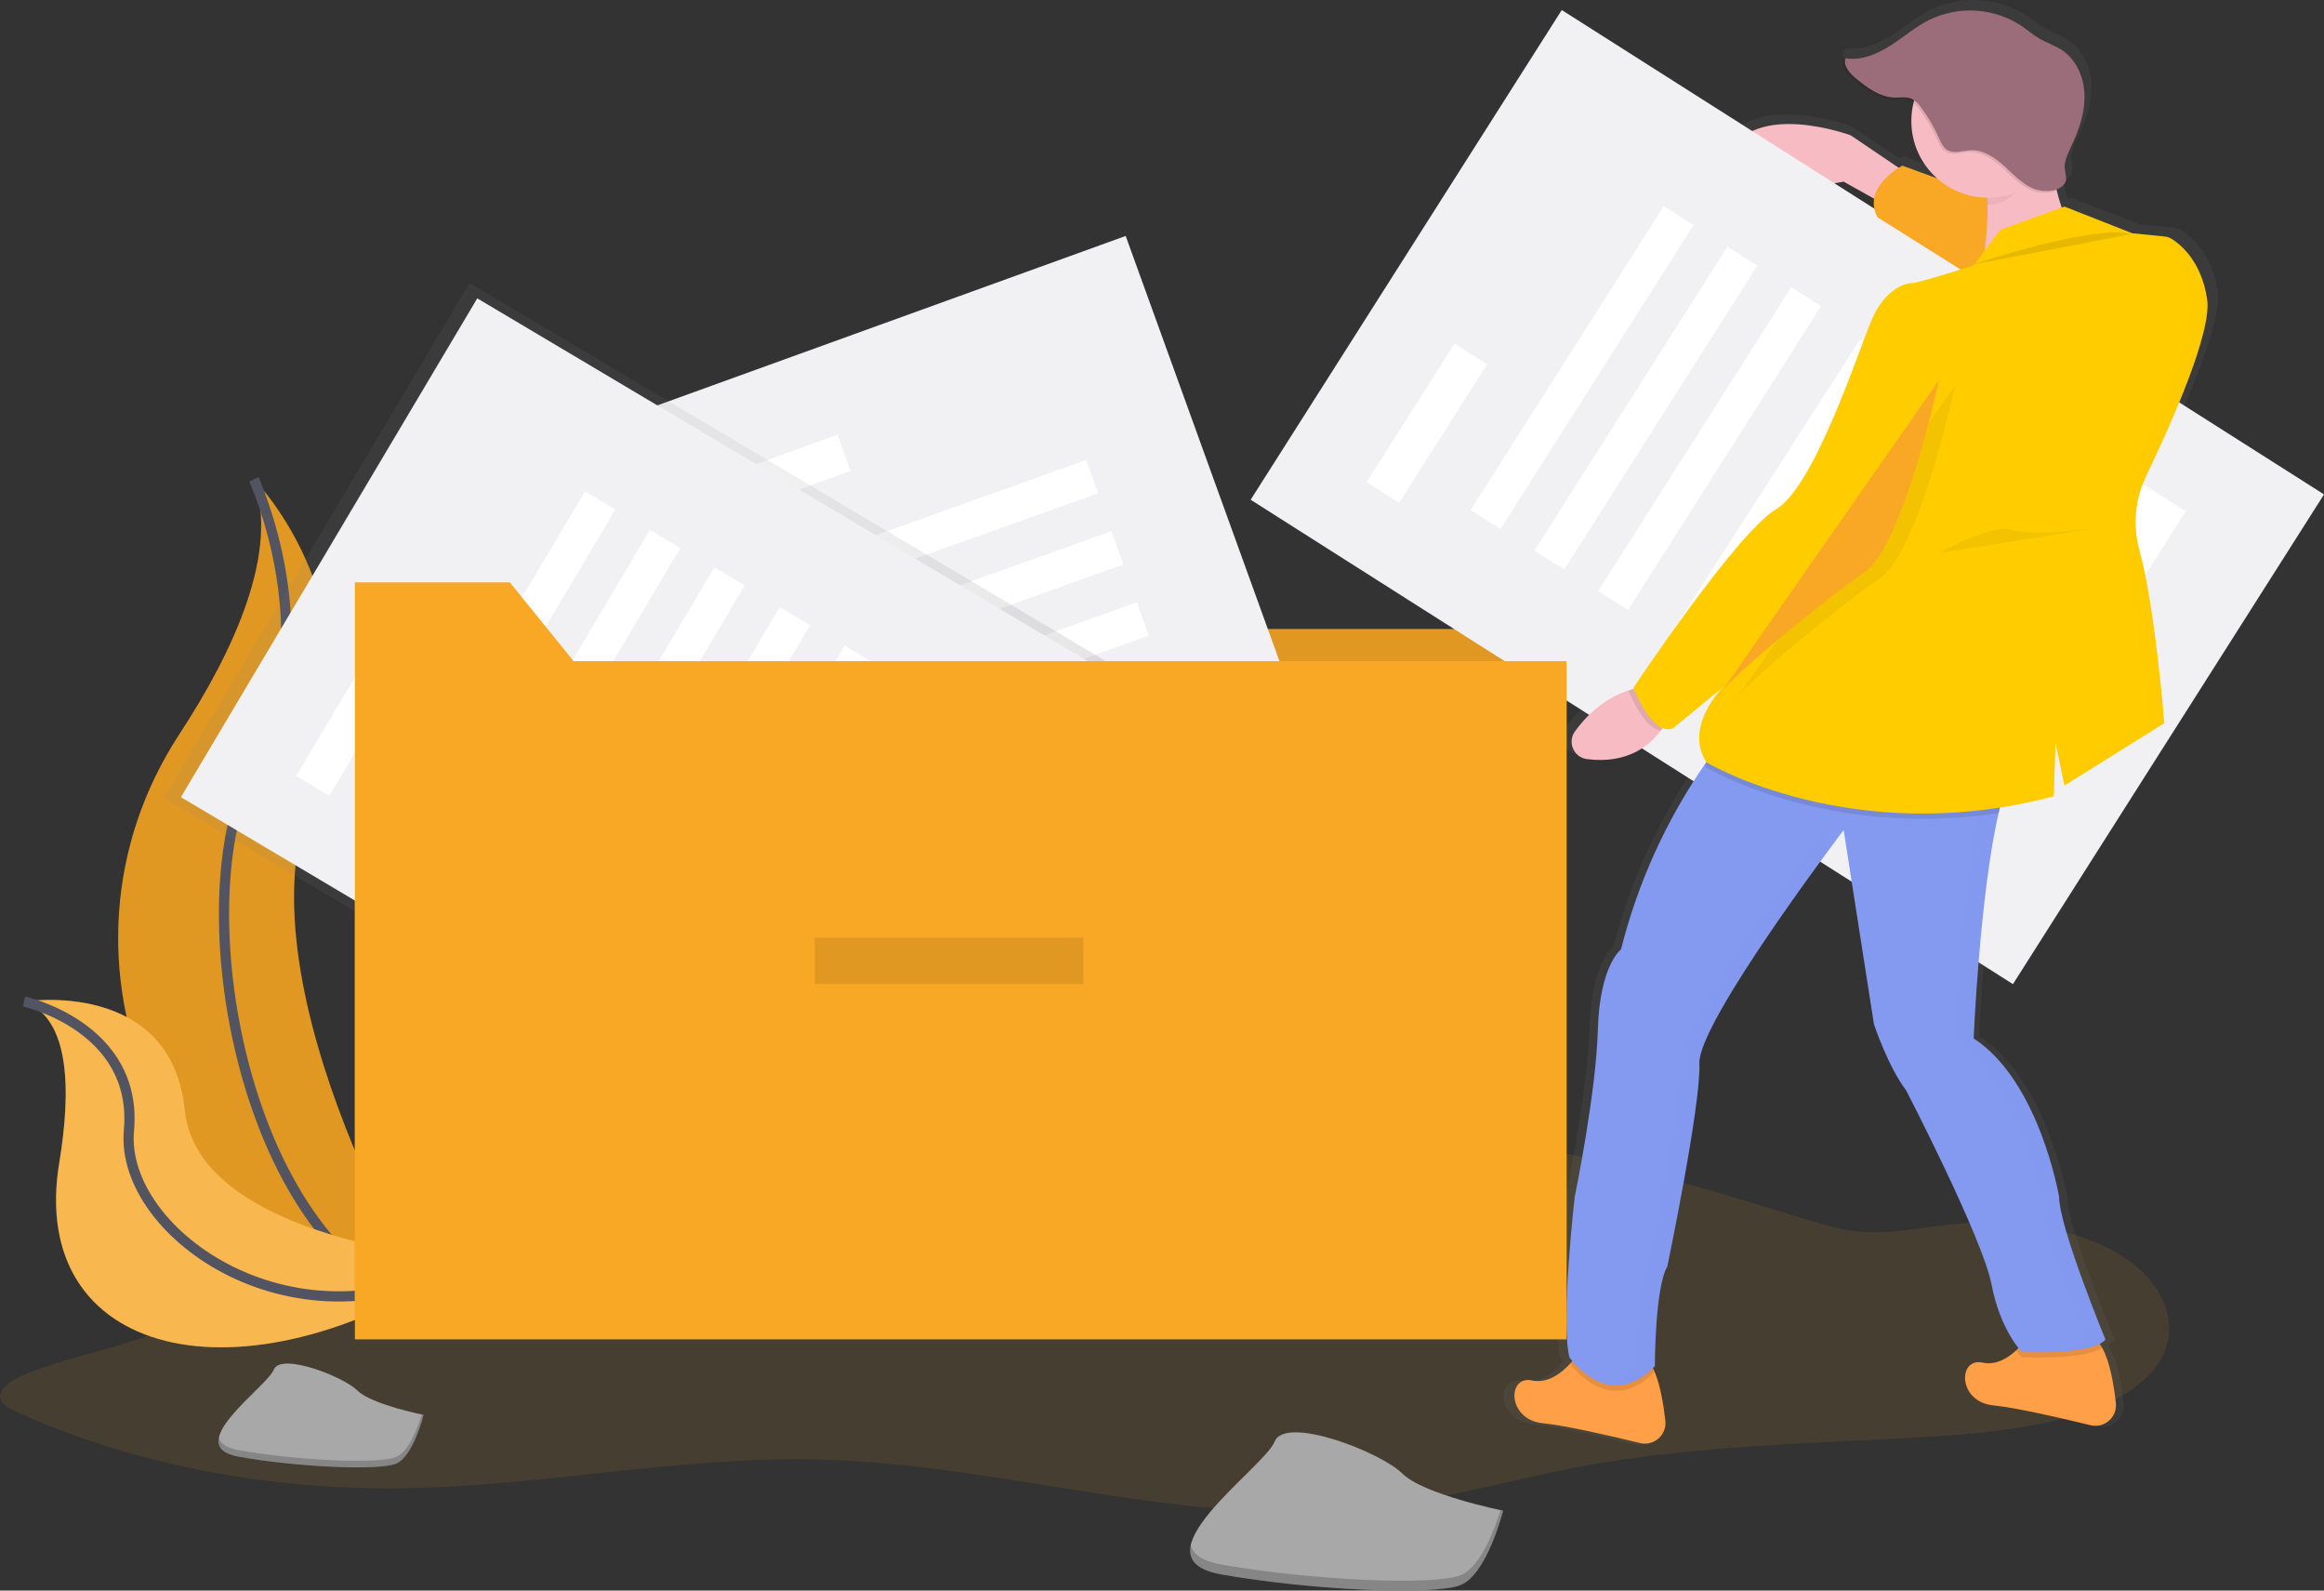 <svg width="228" height="156" viewBox="0 0 228 156" fill="none" xmlns="http://www.w3.org/2000/svg">
<rect x="0" y="0" width="228" height="156" fill="#333333" stroke="none"/>
<g clip-path="url(#clip0)">
<path opacity="0.1" d="M22.251 118.365C21.277 120.457 22.672 122.714 22.188 124.873C21.577 127.598 18.075 129.719 14.303 131.072C10.531 132.426 6.318 133.248 2.641 134.705C1.052 135.334 -0.606 136.495 0.22 137.562C0.507 137.932 1.042 138.191 1.567 138.434C12.277 143.375 25.515 146.059 38.741 145.973C52.731 145.88 66.429 142.794 80.407 143.148C98.435 143.602 115.871 149.747 133.699 147.975C141.266 147.219 148.292 145.076 155.662 143.736C166.499 141.767 177.897 141.57 189.12 140.923C197.548 140.437 207.179 139.176 211.206 134.44C214.117 131.015 212.896 126.492 208.794 123.592C204.693 120.693 198.141 119.453 192.089 120.016C188.834 120.318 185.6 121.102 182.346 120.79C180.457 120.609 178.712 120.068 176.989 119.537C163.656 115.404 149.843 111.281 135.043 110.681C110.971 109.698 88.658 118.072 65.205 121.694C61.553 122.257 57.588 122.691 54.139 121.746C50.505 120.75 48.12 118.395 44.48 117.403C42.752 116.93 40.826 116.794 39.127 116.281C34.458 114.868 36.629 112.927 30.148 114.237C26.762 114.927 23.341 116.033 22.251 118.365Z" fill="#F9A826"/>
<path d="M24.909 47.017C24.909 47.017 37.572 59.679 30.427 78.466C23.282 97.254 42.69 128.497 42.69 128.497C42.69 128.497 42.481 128.467 42.098 128.399C16.076 123.808 3.154 94.069 17.616 71.981C22.992 63.759 27.407 54.124 24.909 47.017Z" fill="#F9A826"/>
<path opacity="0.1" d="M24.909 47.017C24.909 47.017 37.572 59.679 30.427 78.466C23.282 97.254 42.69 128.497 42.69 128.497C42.69 128.497 42.481 128.467 42.098 128.399C16.076 123.808 3.154 94.069 17.616 71.981C22.992 63.759 27.407 54.124 24.909 47.017Z" fill="black"/>
<path d="M24.908 47.017C24.908 47.017 32.057 62.537 24.908 75.199C17.759 87.86 23.682 123.392 42.677 128.497" stroke="#535461" stroke-miterlimit="10"/>
<path d="M2.355 98.227C2.355 98.227 16.805 95.926 18.123 108.874C19.44 121.821 45.906 123.618 45.906 123.618C45.906 123.618 45.733 123.736 45.409 123.947C23.557 138.286 2.666 133.084 5.814 114.037C6.986 106.951 6.888 99.843 2.355 98.227Z" fill="#F9A826"/>
<path opacity="0.2" d="M2.355 98.227C2.355 98.227 16.805 95.926 18.123 108.874C19.44 121.821 45.906 123.618 45.906 123.618C45.906 123.618 45.733 123.736 45.409 123.947C23.557 138.286 2.666 133.084 5.814 114.037C6.986 106.951 6.888 99.843 2.355 98.227Z" fill="#F5F5F5"/>
<path d="M2.355 98.226C2.355 98.226 13.572 100.688 12.649 110.885C11.727 121.083 29.305 133.306 45.906 123.617" stroke="#535461" stroke-miterlimit="10"/>
<path d="M153.688 128.211H34.817V53.966H50.019L56.273 61.691H153.688V128.211Z" fill="#F9A826"/>
<path opacity="0.1" d="M153.688 128.211H34.817V53.966H50.019L56.273 61.691H153.688V128.211Z" fill="black"/>
<path d="M110.437 23.142L56.938 42.49L87.063 125.764L140.561 106.416L110.437 23.142Z" fill="#F1F1F4"/>
<path d="M82.159 42.632L67.042 48.099L68.329 51.655L83.445 46.188L82.159 42.632Z" fill="white"/>
<path d="M106.556 45.12L73.299 56.994L74.465 60.26L107.722 48.386L106.556 45.12Z" fill="white"/>
<path d="M109.048 52.099L75.791 63.973L76.957 67.238L110.215 55.364L109.048 52.099Z" fill="white"/>
<path d="M111.539 59.077L78.281 70.951L79.447 74.216L112.705 62.343L111.539 59.077Z" fill="white"/>
<path d="M114.031 66.053L80.773 77.927L81.939 81.192L115.197 69.319L114.031 66.053Z" fill="white"/>
<path d="M116.523 73.029L83.265 84.903L84.431 88.168L117.689 76.295L116.523 73.029Z" fill="white"/>
<path d="M119.015 80.007L85.757 91.881L86.924 95.146L120.181 83.273L119.015 80.007Z" fill="white"/>
<path d="M125.492 91.587L116.881 94.661L119.956 103.27L128.567 100.196L125.492 91.587Z" fill="white"/>
<path d="M46.068 27.754L16.063 78.24L94.67 124.944L124.674 74.458L46.068 27.754Z" fill="url(#paint0_linear)"/>
<path d="M46.823 29.262L17.749 78.183L93.917 123.438L122.991 74.517L46.823 29.262Z" fill="#F1F1F4"/>
<path d="M37.282 62.285L29.068 76.108L32.32 78.04L40.535 64.218L37.282 62.285Z" fill="white"/>
<path d="M57.392 48.196L39.352 78.55L42.333 80.322L60.373 49.967L57.392 48.196Z" fill="white"/>
<path d="M63.762 51.981L45.722 82.336L48.704 84.107L66.744 53.752L63.762 51.981Z" fill="white"/>
<path d="M70.077 55.653L52.067 86.019L55.049 87.788L73.059 57.422L70.077 55.653Z" fill="white"/>
<path d="M76.501 59.549L58.461 89.903L61.442 91.675L79.482 61.32L76.501 59.549Z" fill="white"/>
<path d="M82.871 63.335L64.831 93.689L67.812 95.461L85.852 65.106L82.871 63.335Z" fill="white"/>
<path d="M89.243 67.12L71.203 97.475L74.185 99.246L92.225 68.892L89.243 67.12Z" fill="white"/>
<path d="M101.54 71.782L96.877 79.644L104.74 84.306L109.403 76.444L101.54 71.782Z" fill="white"/>
<path d="M217.603 28.858C217.603 28.746 217.592 28.64 217.569 28.538C217.547 28.437 217.527 28.32 217.51 28.186C217.468 27.956 217.419 27.734 217.365 27.519C217.338 27.411 217.31 27.306 217.281 27.203C216.955 26.01 216.373 24.903 215.575 23.958L215.439 23.804C215.348 23.704 215.258 23.609 215.169 23.52C215.079 23.431 214.992 23.348 214.905 23.273C214.819 23.195 214.735 23.125 214.653 23.057C214.492 22.925 214.34 22.814 214.199 22.723C214.058 22.632 214.008 22.598 213.929 22.55C213.735 22.436 213.518 22.365 213.293 22.344L211.892 22.208L209.998 22.021L203.16 19.381L202.889 19.476C202.69 18.928 202.521 18.369 202.383 17.802C202.59 17.713 202.775 17.579 202.924 17.41C203.085 17.285 203.213 17.122 203.296 16.935C203.469 16.54 203.139 15.695 203.205 15.214C203.314 14.44 203.718 13.69 204.048 12.989C204.752 11.481 205.265 9.848 205.183 8.193C205.101 6.537 204.341 4.859 202.935 3.933C202.208 3.454 201.345 3.197 200.598 2.761C200.01 2.421 199.492 1.978 198.931 1.594C197.55 0.68 195.956 0.139 194.303 0.021C192.651 -0.096 190.996 0.215 189.5 0.924C188.078 1.621 186.865 2.661 185.523 3.495C184.181 4.328 182.6 4.973 181.031 4.725C181.009 4.788 180.993 4.853 180.983 4.918L180.852 4.902C180.581 5.636 181.245 6.358 181.855 6.86C183.014 7.809 184.329 8.758 185.841 8.79C186.425 8.804 187.042 8.681 187.574 8.919C187.689 8.973 187.797 9.04 187.896 9.119C187.56 10.459 187.603 11.866 188.02 13.183C188.438 14.5 189.213 15.675 190.26 16.576L186.768 15.327C186.768 15.327 186.622 15.402 186.395 15.543L181.542 12.335C181.542 12.335 171.815 8.813 169.113 14.271C166.41 19.73 180.822 16.912 180.822 16.912L183.906 18.597C183.804 19.23 183.923 19.879 184.245 20.434L192.647 25.598C190.949 26.118 188.157 26.96 187.651 26.96C186.931 26.96 184.949 27.664 183.688 30.482C182.428 33.3 177.924 47.038 173.961 49.329C169.998 51.62 159.55 66.941 159.55 66.941L159.597 67.061C159.411 67.109 159.229 67.163 159.05 67.222C156.436 68.067 154.678 69.849 153.618 71.291C153.441 71.536 153.332 71.823 153.301 72.124C153.27 72.425 153.319 72.728 153.442 73.004C153.565 73.28 153.759 73.518 154.003 73.696C154.248 73.874 154.535 73.984 154.835 74.016C158.959 74.534 161.212 72.654 162.295 71.219C162.366 71.125 162.432 71.035 162.493 70.946C162.815 71.083 163.177 71.099 163.51 70.992L168.554 66.941C168.554 66.941 164.607 70.801 166.921 74.318L166.746 74.561C162.845 80.089 159.978 86.28 158.287 92.831C158.287 92.831 156.125 94.421 155.946 100.756C155.766 107.091 153.604 117.312 153.604 117.312C153.604 117.312 152.162 129.465 153.064 133.163C153.064 133.163 153.168 133.311 153.359 133.536C153.291 133.615 153.218 133.702 153.132 133.79C152.346 134.635 150.927 135.8 149.271 135.452C146.748 134.923 146.748 139.326 150.352 139.68C152.673 139.907 157.231 140.938 160.185 141.642C160.506 141.724 160.842 141.728 161.165 141.653C161.488 141.578 161.788 141.426 162.039 141.211C162.291 140.995 162.488 140.723 162.612 140.416C162.736 140.109 162.785 139.776 162.754 139.447C162.577 137.868 162.257 135.959 161.673 134.599C161.637 134.515 161.6 134.433 161.562 134.351C161.668 134.253 161.773 134.151 161.88 134.042C161.88 134.042 161.88 126.292 163.14 124.178C163.14 124.178 166.562 108.152 166.383 104.101C166.242 100.922 175.26 88.587 179.187 83.374L179.155 83.176C180.159 81.846 180.795 81.028 180.795 81.028L183.856 100.225C183.856 100.225 185.326 104.453 187.126 106.737C187.126 106.737 194.873 121.356 195.772 125.934C196.453 129.405 197.861 131.458 198.497 132.248C198.422 132.323 198.345 132.398 198.27 132.475C197.45 133.223 196.24 133.972 194.864 133.686C192.35 133.154 192.35 137.557 195.954 137.909C198.275 138.136 202.833 139.167 205.787 139.871C206.108 139.953 206.444 139.957 206.767 139.881C207.09 139.806 207.389 139.655 207.641 139.44C207.893 139.224 208.089 138.952 208.214 138.645C208.338 138.338 208.387 138.005 208.356 137.675C208.151 135.843 207.749 133.563 206.973 132.226C206.908 132.112 206.84 132.005 206.768 131.906C207.043 131.796 207.287 131.624 207.484 131.404C207.484 131.404 202.796 120.298 202.796 117.303C202.796 117.303 200.814 105.854 194.151 101.635C194.151 101.635 194.782 87.318 196.678 79.348C196.725 79.151 196.773 78.958 196.821 78.769C198.527 78.503 200.28 78.147 202.076 77.681L202.256 72.397L203.164 76.625L213.243 70.456C213.243 70.456 213.154 69.345 212.984 67.642C212.898 66.791 212.793 65.791 212.666 64.708C212.566 63.841 212.45 62.921 212.325 61.984C212.294 61.749 212.261 61.513 212.228 61.275C212.096 60.326 211.951 59.365 211.794 58.425C211.735 58.073 211.674 57.724 211.612 57.379C211.531 56.924 211.444 56.47 211.356 56.03C211.312 55.81 211.266 55.594 211.22 55.38C211.173 55.167 211.126 54.958 211.079 54.754C211.032 54.549 210.984 54.349 210.936 54.152L210.863 53.861C210.813 53.67 210.763 53.484 210.713 53.303C210.502 52.55 210.379 51.775 210.347 50.993C210.335 50.691 210.335 50.38 210.347 50.062C210.36 49.744 210.39 49.436 210.438 49.136C210.459 48.984 210.485 48.833 210.516 48.682C210.632 48.068 210.803 47.466 211.026 46.883C211.139 46.591 211.264 46.303 211.403 46.018C211.731 45.353 212.085 44.631 212.439 43.87C212.619 43.49 212.801 43.102 212.984 42.705C213.167 42.309 213.352 41.906 213.538 41.497C215.291 37.614 217.022 33.286 217.485 30.446C217.533 30.146 217.569 29.864 217.587 29.599C217.609 29.353 217.614 29.105 217.603 28.858V28.858Z" fill="url(#paint1_linear)"/>
<path d="M187.515 17.294L181.574 13.275C181.574 13.275 172.138 9.78 169.517 15.196C166.896 20.612 180.872 17.816 180.872 17.816L186.813 21.136L187.515 17.294Z" fill="#F7BBC3"/>
<path d="M153.22 0.984L122.698 49.015L197.482 96.523L228.003 48.491L153.22 0.984Z" fill="#F1F1F4"/>
<path d="M142.698 33.708L134.074 47.279L137.268 49.307L145.891 35.736L142.698 33.708Z" fill="white"/>
<path d="M163.221 20.224L144.283 50.027L147.21 51.887L166.148 22.084L163.221 20.224Z" fill="white"/>
<path d="M169.475 24.197L150.537 54L153.464 55.859L172.402 26.056L169.475 24.197Z" fill="white"/>
<path d="M175.73 28.171L156.792 57.974L159.719 59.833L178.657 30.03L175.73 28.171Z" fill="white"/>
<path d="M182.495 33.275L163.425 62.935L166.338 64.807L185.408 35.147L182.495 33.275Z" fill="white"/>
<path d="M188.238 36.117L169.301 65.919L172.228 67.779L191.165 37.976L188.238 36.117Z" fill="white"/>
<path d="M195.018 41.301L175.948 70.961L178.861 72.833L197.931 43.173L195.018 41.301Z" fill="white"/>
<path d="M206.72 45.241L201.817 52.958L209.534 57.86L214.437 50.144L206.72 45.241Z" fill="white"/>
<path d="M205.09 139.783C202.224 139.084 197.802 138.062 195.552 137.837C192.057 137.487 192.057 133.121 194.503 133.645C195.829 133.929 197.001 133.191 197.798 132.444C198.042 132.212 198.27 131.964 198.481 131.701C198.773 131.353 199.173 131.113 199.617 131.02C200.927 130.734 203.655 130.303 205.333 131.206C205.722 131.446 206.036 131.789 206.241 132.196C206.995 133.534 207.377 135.793 207.584 137.612C207.617 137.935 207.572 138.26 207.454 138.562C207.335 138.863 207.145 139.132 206.9 139.345C206.656 139.558 206.364 139.709 206.049 139.785C205.734 139.861 205.405 139.86 205.09 139.783Z" fill="#FF9F47"/>
<path d="M160.885 141.531C158.019 140.831 153.597 139.81 151.347 139.585C147.852 139.235 147.852 134.869 150.298 135.393C151.887 135.738 153.275 134.58 154.036 133.745C154.129 133.642 154.213 133.545 154.285 133.454C154.577 133.106 154.977 132.866 155.421 132.773C156.731 132.487 159.459 132.055 161.137 132.959C161.628 133.225 162.02 133.806 162.334 134.548C162.899 135.897 163.21 137.791 163.383 139.355C163.418 139.679 163.374 140.006 163.255 140.308C163.136 140.611 162.946 140.88 162.701 141.094C162.456 141.307 162.162 141.458 161.846 141.535C161.53 141.611 161.2 141.609 160.885 141.531Z" fill="#FF9F47"/>
<path opacity="0.1" d="M162.327 134.544C158.155 138.843 154.578 134.465 154.036 133.743C154.129 133.64 154.213 133.543 154.285 133.452C154.576 133.104 154.977 132.864 155.421 132.771C156.731 132.485 159.459 132.053 161.137 132.957C161.621 133.211 162.014 133.793 162.327 134.544Z" fill="black"/>
<path opacity="0.1" d="M206.239 132.19C204.422 133.425 198.347 133.121 198.347 133.121C198.148 132.907 197.964 132.68 197.798 132.439C198.042 132.209 198.27 131.962 198.481 131.701C198.773 131.353 199.173 131.113 199.617 131.02C200.927 130.734 203.655 130.303 205.333 131.206C205.72 131.445 206.033 131.785 206.239 132.19V132.19Z" fill="black"/>
<path d="M206.559 131.374C205.335 132.945 198.348 132.598 198.348 132.598C198.348 132.598 196.251 130.502 195.377 125.958C194.503 121.415 186.99 106.916 186.99 106.916C185.244 104.646 183.845 100.452 183.845 100.452L180.874 81.409C180.874 81.409 166.547 100.277 166.721 104.296C166.896 108.315 163.576 124.208 163.576 124.208C162.352 126.304 162.352 133.99 162.352 133.99C157.81 138.706 153.965 133.116 153.965 133.116C153.091 129.446 154.49 117.393 154.49 117.393C154.49 117.393 156.586 107.261 156.761 100.972C156.936 94.682 159.032 93.11 159.032 93.11C160.664 86.629 163.443 80.491 167.237 74.988C168.293 73.475 168.99 72.669 168.99 72.669L197.296 75.989C196.842 76.897 196.435 78.199 196.079 79.738C194.239 87.642 193.628 101.846 193.628 101.846C200.094 106.042 202.015 117.396 202.015 117.396C202.015 120.366 206.559 131.374 206.559 131.374Z" fill="#8499F0"/>
<g opacity="0.05">
<path opacity="0.05" d="M179.314 83.735L178.951 81.407C178.951 81.407 164.623 100.275 164.798 104.294C164.973 108.313 161.655 124.208 161.655 124.208C160.431 126.304 160.431 133.99 160.431 133.99C159.479 134.978 158.557 135.514 157.706 135.743C159.082 136.104 160.756 135.841 162.538 133.99C162.538 133.99 162.538 126.304 163.762 124.208C163.762 124.208 167.083 108.313 166.908 104.291C166.76 101.149 175.508 88.907 179.314 83.735Z" fill="black"/>
<path opacity="0.05" d="M202.19 117.396C202.19 117.396 200.269 106.042 193.803 101.848C193.803 101.848 194.414 87.647 196.254 79.74C196.612 78.201 197.014 76.902 197.471 75.992L169.167 72.663C169.167 72.663 169.101 72.74 168.981 72.89L195.377 75.985C194.923 76.893 194.516 78.194 194.16 79.734C192.32 87.638 191.709 101.841 191.709 101.841C198.173 106.042 200.094 117.396 200.094 117.396C200.094 120.366 204.636 131.372 204.636 131.372C203.916 132.298 201.191 132.557 199.074 132.614C200.752 132.657 205.719 132.673 206.732 131.372C206.734 131.374 202.19 120.366 202.19 117.396Z" fill="black"/>
</g>
<path d="M163.751 70.228C163.54 70.745 163.261 71.231 162.922 71.675C161.871 73.09 159.686 74.963 155.684 74.45C155.39 74.412 155.111 74.298 154.873 74.12C154.636 73.942 154.449 73.706 154.33 73.434C154.211 73.162 154.165 72.864 154.195 72.569C154.225 72.274 154.332 71.992 154.503 71.75C155.53 70.319 157.229 68.55 159.772 67.712C160.495 67.472 161.243 67.32 162.002 67.258L163.751 70.228Z" fill="#F7BBC3"/>
<path d="M200.65 21.37L186.638 16.245C186.638 16.245 182.618 18.34 184.192 21.311L197.818 29.871L200.65 21.37Z" fill="#F9A826"/>
<path d="M201.143 12.925C201.143 12.925 200.968 21.136 204.638 23.931C208.308 26.726 193.98 28.298 193.98 28.298C193.98 28.298 196.251 19.912 193.98 15.545C191.709 11.179 201.143 12.925 201.143 12.925Z" fill="#F7BBC3"/>
<path opacity="0.1" d="M197.298 75.992C196.844 76.9 196.438 78.201 196.081 79.741C179.182 82.32 167.421 75.292 167.421 75.292C167.357 75.19 167.296 75.09 167.239 74.99C168.295 73.478 168.992 72.672 168.992 72.672L197.298 75.992Z" fill="black"/>
<path opacity="0.1" d="M163.751 70.229C163.54 70.745 163.261 71.232 162.922 71.675C161.305 71.407 160.011 68.314 159.772 67.71C160.495 67.47 161.243 67.318 162.002 67.256L163.751 70.229Z" fill="black"/>
<path d="M202.54 20.262L196.249 22.532L193.628 26.027C193.628 26.027 188.212 27.773 187.512 27.773C186.813 27.773 184.892 28.473 183.668 31.268C182.444 34.063 178.079 47.685 174.234 49.956C170.389 52.227 160.256 67.44 160.256 67.44C160.256 67.44 162.002 72.156 164.101 71.459L168.992 67.44C168.992 67.44 165.148 71.284 167.421 74.777C167.421 74.777 181.749 83.338 201.486 78.097L201.661 72.856L202.535 77.048L212.335 70.926C212.335 70.926 211.458 59.649 209.88 53.909C209.228 51.496 209.47 48.928 210.561 46.679C213.098 41.393 217.013 32.564 216.536 29.345C215.973 25.55 213.829 23.895 213.011 23.404C212.824 23.291 212.614 23.221 212.396 23.2L209.198 22.88L202.54 20.262Z" fill="#FFCC00"/>
<path opacity="0.05" d="M191.793 37.821C191.793 37.821 188.298 54.068 184.456 56.688C180.613 59.309 170.303 67.694 169.953 69.093" fill="black"/>
<path d="M190.222 37.296C190.222 37.296 186.727 53.543 182.884 56.164C179.042 58.784 168.731 67.17 168.381 68.575" fill="#F9A826"/>
<path opacity="0.1" d="M193.542 25.941C193.542 25.941 205.599 21.922 209.092 22.971Z" fill="black"/>
<g opacity="0.05">
<path opacity="0.05" d="M210.543 46.681C213.079 41.395 216.995 32.567 216.518 29.347C215.955 25.552 213.811 23.897 212.993 23.407C212.806 23.293 212.596 23.223 212.378 23.202L211.015 23.066C211.157 23.1 211.294 23.156 211.419 23.232C212.237 23.731 214.372 25.378 214.944 29.172C215.421 32.389 211.506 41.22 208.969 46.507C207.878 48.755 207.636 51.323 208.288 53.736C209.877 59.477 210.743 70.753 210.743 70.753L202.317 76.019L202.531 77.043L212.335 70.926C212.335 70.926 211.458 59.649 209.88 53.909C209.222 51.498 209.458 48.932 210.543 46.681V46.681Z" fill="black"/>
<path opacity="0.05" d="M207.606 22.709L209.121 22.859L202.54 20.262L201.949 20.475L207.606 22.709Z" fill="black"/>
</g>
<path opacity="0.05" d="M190.222 54.243C190.222 54.243 195.638 51.273 197.385 51.972C199.131 52.672 205.596 51.797 205.596 51.797" fill="black"/>
<path opacity="0.05" d="M200.525 15.109C200.325 13.358 201.136 13.624 201.136 13.624C201.136 13.624 191.7 11.878 193.973 16.244C194.541 17.339 194.825 18.683 194.932 20.087H195.02C197.659 20.089 199.188 17.157 200.525 15.109Z" fill="black"/>
<path d="M195.027 19.387C199.176 19.387 202.54 16.024 202.54 11.876C202.54 7.727 199.176 4.364 195.027 4.364C190.878 4.364 187.515 7.727 187.515 11.876C187.515 16.024 190.878 19.387 195.027 19.387Z" fill="#F7BBC3"/>
<path opacity="0.1" d="M203.226 14.099C203.907 12.605 204.406 10.984 204.322 9.33C204.238 7.677 203.505 6.022 202.142 5.105C201.438 4.63 200.607 4.376 199.871 3.944C199.301 3.606 198.797 3.168 198.254 2.786C196.923 1.881 195.376 1.343 193.77 1.226C192.164 1.109 190.555 1.418 189.107 2.121C187.728 2.802 186.552 3.844 185.246 4.671C183.94 5.498 182.412 6.136 180.888 5.89C180.627 6.617 181.27 7.335 181.862 7.832C182.986 8.774 184.26 9.714 185.723 9.746C186.291 9.76 186.888 9.637 187.403 9.875C187.751 10.067 188.046 10.34 188.262 10.672C188.968 11.61 189.566 12.624 190.045 13.695C190.24 14.133 190.44 14.603 190.844 14.869C191.525 15.3 192.395 14.941 193.195 14.91C194.439 14.862 195.556 15.643 196.478 16.483C197.4 17.323 198.275 18.277 199.431 18.72C200.298 19.049 202.033 19.038 202.476 18C202.642 17.61 202.324 16.772 202.39 16.293C202.512 15.536 202.908 14.796 203.226 14.099Z" fill="black"/>
<path d="M203.4 13.924C204.082 12.43 204.581 10.809 204.497 9.156C204.413 7.503 203.68 5.847 202.317 4.93C201.613 4.455 200.782 4.201 200.046 3.77C199.476 3.431 198.972 2.993 198.429 2.612C197.098 1.706 195.551 1.168 193.945 1.051C192.339 0.935 190.73 1.243 189.282 1.946C187.903 2.627 186.727 3.67 185.421 4.496C184.115 5.323 182.587 5.961 181.063 5.716C180.802 6.442 181.444 7.16 182.037 7.657C183.161 8.599 184.435 9.539 185.898 9.571C186.466 9.585 187.063 9.462 187.578 9.701C187.926 9.892 188.22 10.165 188.437 10.498C189.143 11.435 189.741 12.449 190.22 13.52C190.415 13.958 190.615 14.428 191.019 14.694C191.7 15.125 192.57 14.767 193.369 14.735C194.614 14.687 195.731 15.468 196.653 16.308C197.575 17.149 198.45 18.102 199.606 18.545C200.473 18.874 202.208 18.863 202.651 17.825C202.817 17.435 202.499 16.597 202.565 16.118C202.687 15.364 203.083 14.621 203.4 13.924Z" fill="#9B6C7A"/>
<path d="M153.688 131.363H34.817V57.117H50.019L56.273 64.842H153.688V131.363Z" fill="#F9A826"/>
<path d="M41.555 138.77C41.555 138.77 36.429 137.746 35.062 136.379C33.695 135.012 27.545 132.621 26.861 134.335C26.178 136.049 17.637 141.851 23.455 142.877C29.273 143.904 37.122 144.24 38.832 143.559C40.542 142.877 41.555 138.77 41.555 138.77Z" fill="#A8A8A8"/>
<path opacity="0.2" d="M23.446 142.235C29.255 143.259 37.113 143.598 38.823 142.916C40.124 142.396 41.028 139.896 41.385 138.731L41.555 138.768C41.555 138.768 40.531 142.869 38.83 143.55C37.129 144.231 29.262 143.89 23.453 142.869C21.777 142.573 21.297 141.879 21.477 140.998C21.613 141.574 22.197 142.015 23.446 142.235Z" fill="black"/>
<path d="M147.47 148.162C147.47 148.162 139.651 146.597 137.564 144.513C135.477 142.428 126.095 138.779 125.053 141.386C124.011 143.993 110.973 152.853 119.83 154.417C128.687 155.982 140.682 156.502 143.289 155.46C145.896 154.417 147.47 148.162 147.47 148.162Z" fill="#A8A8A8"/>
<path opacity="0.2" d="M119.841 153.448C128.698 155.012 140.694 155.532 143.301 154.49C145.285 153.695 146.666 149.88 147.211 148.107L147.472 148.161C147.472 148.161 145.908 154.408 143.296 155.457C140.684 156.506 128.698 155.979 119.837 154.415C117.277 153.961 116.546 152.903 116.823 151.563C117.046 152.437 117.936 153.112 119.841 153.448Z" fill="black"/>
<path opacity="0.1" d="M106.279 91.968H79.935V96.51H106.279V91.968Z" fill="black"/>
</g>
<defs>
<linearGradient id="paint0_linear" x1="109.672" y1="99.7" x2="31.069" y2="52.986" gradientUnits="userSpaceOnUse">
<stop stop-color="#808080" stop-opacity="0.25"/>
<stop offset="0.54" stop-color="#808080" stop-opacity="0.12"/>
<stop offset="1" stop-color="#808080" stop-opacity="0.1"/>
</linearGradient>
<linearGradient id="paint1_linear" x1="63383.8" y1="103873" x2="63383.8" y2="15446.3" gradientUnits="userSpaceOnUse">
<stop stop-color="#808080" stop-opacity="0.25"/>
<stop offset="0.54" stop-color="#808080" stop-opacity="0.12"/>
<stop offset="1" stop-color="#808080" stop-opacity="0.1"/>
</linearGradient>
<clipPath id="clip0">
<rect width="228" height="156" fill="white"/>
</clipPath>
</defs>
</svg>
